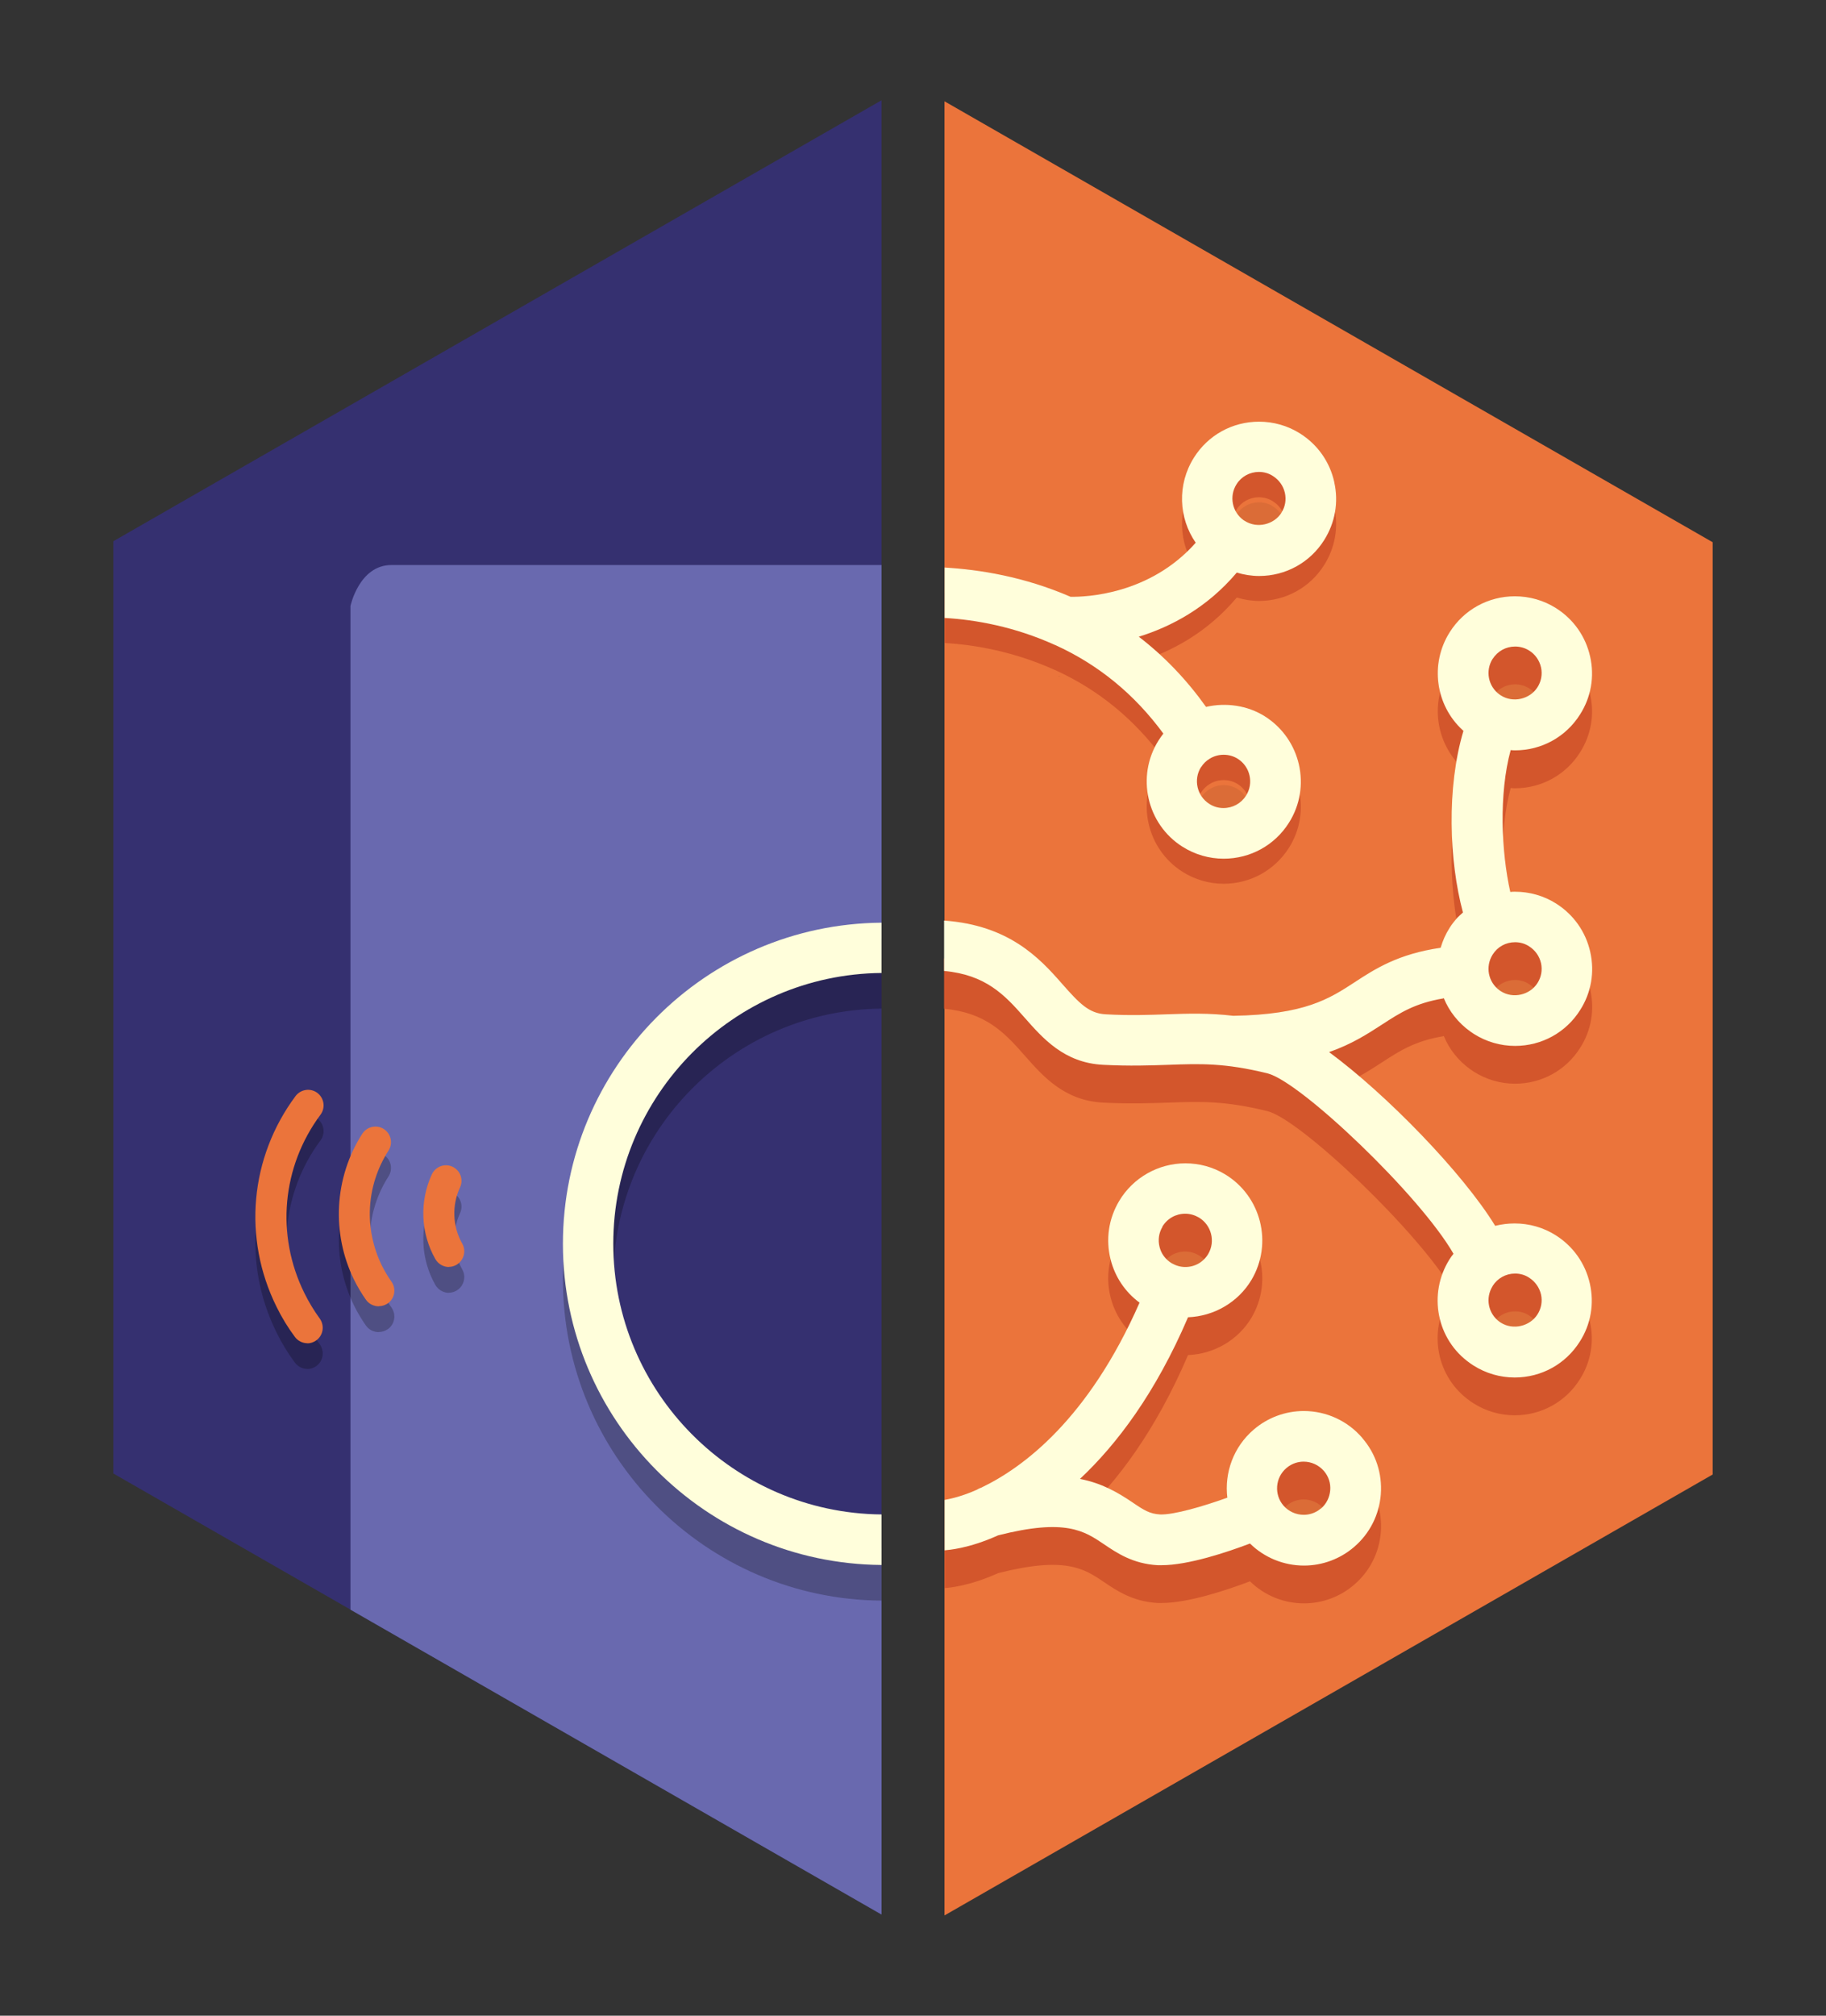 <?xml version="1.0" encoding="UTF-8"?>
<svg xmlns="http://www.w3.org/2000/svg" width="145" height="160" xmlns:xlink="http://www.w3.org/1999/xlink" viewBox="0 0 145 160">
  <rect x="0" y="0" width="145" height="160" fill="#333333" stroke="none"/>
  <defs>
    <style>
      .cls-1 {
        fill: #d3562c;
      }

      .cls-1, .cls-2, .cls-3, .cls-4, .cls-5, .cls-6, .cls-7, .cls-8 {
        stroke-width: 0px;
      }

      .cls-9 {
        isolation: isolate;
      }

      .cls-2, .cls-10 {
        opacity: .25;
      }

      .cls-4 {
        fill: #353070;
      }

      .cls-5 {
        fill: none;
      }

      .cls-6 {
        fill: #6969af;
      }

      .cls-11 {
        opacity: .07;
      }

      .cls-11, .cls-10 {
        mix-blend-mode: multiply;
      }

      .cls-7 {
        fill: #eb743b;
      }

      .cls-12 {
        clip-path: url(#clippath);
      }

      .cls-8 {
        fill: #fffedb;
      }
    </style>
    <clipPath id="clippath">
      <rect class="cls-5" x="75" y="33.46" width="51.43" height="90.79"/>
    </clipPath>
  </defs>
  <g class="cls-9">
    <g id="Layer_1" data-name="Layer 1">
      <g>
        <polygon class="cls-7" points="75 8.04 75 152.04 136 117.04 136 43.04 75 8.04"/>
        <polygon class="cls-4" points="70 7.96 9 42.96 9 116.96 70 151.96 70 7.96"/>
        <g class="cls-11">
          <g class="cls-12">
            <path class="cls-3" d="M92.3,99.77c.39-.65,1.07-1.03,1.82-1.03.38,0,.75.1,1.08.3,1,.6,1.33,1.9.74,2.9-.39.65-1.06,1.03-1.82,1.03-.38,0-.75-.11-1.08-.3-.48-.29-.83-.75-.96-1.29-.14-.55-.06-1.12.23-1.6M104.9,122.14c-.49.42-1.02.51-1.37.51-.62,0-1.21-.27-1.61-.74-.76-.88-.66-2.22.23-2.98.49-.42,1.02-.51,1.37-.51.62,0,1.2.27,1.61.74.37.43.55.98.5,1.54-.04.56-.3,1.07-.73,1.44"/>
            <path class="cls-3" d="M84,53.65c.07.02.14.03.21.05-.07-.01-.14-.03-.21-.05"/>
            <path class="cls-3" d="M95.38,63.3c.17-.27.39-.49.67-.66.33-.21.72-.32,1.12-.32s.79.11,1.12.32c.99.63,1.28,1.94.66,2.92-.39.62-1.06.99-1.8.99-.4,0-.78-.11-1.12-.33-.98-.63-1.28-1.94-.66-2.92M101.76,43.11c-.6.95-1.94,1.27-2.91.65l-.1-.06c-.91-.65-1.16-1.9-.56-2.85.38-.61,1.05-.98,1.78-.98.4,0,.79.11,1.12.33.48.3.81.77.94,1.33.12.55.03,1.1-.28,1.58"/>
            <path class="cls-3" d="M118.53,54.71c.39-.62,1.05-.98,1.78-.98.4,0,.79.11,1.12.33.48.3.81.77.94,1.33.12.55.02,1.11-.28,1.58-.6.95-1.94,1.27-2.91.65l-.09-.06c-.92-.65-1.16-1.9-.56-2.85M118.53,78.17c.39-.61,1.05-.98,1.78-.98.4,0,.79.11,1.12.33.48.3.81.77.94,1.33.12.55.02,1.11-.28,1.58-.6.95-1.94,1.27-2.91.65l-.09-.06c-.92-.65-1.16-1.9-.56-2.85M118.53,104.47c.39-.61,1.05-.98,1.78-.98.4,0,.79.11,1.12.33.48.3.81.77.94,1.33.12.55.02,1.11-.28,1.58-.6.95-1.94,1.27-2.91.65l-.09-.06c-.92-.65-1.16-1.9-.56-2.85"/>
            <path class="cls-3" d="M108.18,114.14c-1.16-1.36-2.86-2.14-4.65-2.14-1.46,0-2.88.53-3.98,1.48-1.61,1.38-2.33,3.43-2.09,5.4-1.95.7-4.26,1.37-5.33,1.33-.82-.04-1.3-.34-2.22-.97-1.17-.79-2.42-1.51-4.15-1.85,2.94-2.76,6.01-6.83,8.58-12.83,2.06-.08,3.98-1.19,5.04-2.97,1.72-2.9.77-6.66-2.12-8.39-.95-.57-2.03-.86-3.13-.86-2.15,0-4.16,1.14-5.26,2.99-.84,1.41-1.08,3.05-.68,4.64.35,1.39,1.16,2.59,2.3,3.43-4.05,9.22-9.22,13.08-12.56,14.68-.13.04-.25.1-.36.17-1.19.53-2.05.71-2.56.81v4c.27-.03,1.88-.12,4.25-1.19,5.35-1.36,6.84-.35,8.41.71,1.02.69,2.29,1.55,4.26,1.66.1,0,.2,0,.31,0,2.11,0,5.17-1.02,7.02-1.72,1.14,1.12,2.68,1.75,4.29,1.75,1.46,0,2.88-.53,3.98-1.48,1.24-1.06,1.99-2.55,2.12-4.18.12-1.63-.39-3.21-1.46-4.45M92.3,97.37c.39-.65,1.07-1.03,1.82-1.03.38,0,.75.11,1.08.3,1,.6,1.33,1.9.74,2.9-.39.65-1.06,1.03-1.82,1.03-.38,0-.75-.11-1.08-.3-.48-.29-.83-.75-.96-1.29-.14-.55-.06-1.12.23-1.6M104.9,119.73c-.49.42-1.02.51-1.37.51-.62,0-1.21-.27-1.61-.73-.76-.88-.66-2.22.23-2.98.49-.42,1.02-.51,1.37-.51.62,0,1.2.27,1.61.74.37.43.55.98.5,1.54s-.3,1.07-.73,1.44"/>
            <path class="cls-3" d="M84,51.25c.07.02.14.03.21.05-.07-.01-.14-.03-.21-.05"/>
            <path class="cls-3" d="M105.95,38.25c-.36-1.6-1.32-2.96-2.71-3.84-.98-.62-2.11-.94-3.26-.94-2.12,0-4.05,1.07-5.17,2.85-1.35,2.14-1.22,4.8.14,6.76-3.65,4.12-8.71,4.31-9.94,4.29-3.69-1.6-7.23-2.16-10-2.32v4c2.44.14,5.55.69,8.75,2.14,0,0,0,0,.01,0,3.45,1.56,6.33,3.93,8.61,7.04-.13.17-.26.35-.38.54-1.8,2.85-.94,6.65,1.9,8.44.98.62,2.11.95,3.27.95,2.11,0,4.05-1.06,5.18-2.85,1.81-2.85.95-6.64-1.91-8.45-1.38-.87-3.09-1.11-4.67-.75-1.54-2.16-3.32-4.02-5.34-5.57,2.52-.78,5.4-2.27,7.78-5.09.57.17,1.17.27,1.77.27,2.12,0,4.05-1.07,5.17-2.85.87-1.38,1.16-3.01.8-4.6M95.38,60.89c.17-.27.39-.49.67-.66.33-.21.72-.32,1.12-.32s.79.11,1.12.32c.99.63,1.28,1.94.66,2.92-.39.62-1.06.99-1.8.99-.4,0-.78-.11-1.12-.33-.98-.62-1.28-1.94-.66-2.92M101.76,40.7c-.6.95-1.94,1.27-2.91.65l-.1-.06c-.91-.65-1.16-1.9-.56-2.85.38-.61,1.05-.98,1.78-.98.4,0,.79.11,1.12.33.48.31.81.77.94,1.33.12.55.03,1.11-.28,1.58"/>
            <path class="cls-3" d="M114.65,79.23c.42,1.03,1.14,1.96,2.11,2.65.07.05.15.1.28.19.98.62,2.11.95,3.27.95,2.12,0,4.05-1.07,5.17-2.85.88-1.38,1.16-3.01.8-4.61-.36-1.6-1.32-2.96-2.71-3.84-.98-.62-2.11-.94-3.27-.94-.12,0-.25,0-.37.02-.71-3.16-.92-7.77.03-11.26.11.01.23.02.34.02,2.12,0,4.05-1.07,5.17-2.85.88-1.38,1.16-3.01.8-4.6-.36-1.6-1.32-2.96-2.71-3.84-.98-.62-2.11-.94-3.27-.94-2.11,0-4.05,1.07-5.17,2.85-1.6,2.53-1.12,5.8,1.02,7.77.02.02.05.04.07.06-1.35,4.52-1.14,10.32-.04,14.42-.14.13-.29.26-.43.4-.23.26-.45.53-.63.82-.32.5-.55,1.03-.71,1.58-3.37.49-5.2,1.67-6.82,2.73-2.04,1.33-3.96,2.57-9.64,2.67-1.96-.23-3.55-.18-5.29-.12-1.43.05-2.91.11-4.85,0-1.34-.07-2.1-.88-3.46-2.42-1.8-2.06-4.22-4.65-9.37-5.02v4c3.29.3,4.8,1.89,6.36,3.67,1.49,1.69,3.17,3.62,6.26,3.78,2.12.11,3.76.05,5.21,0,2.49-.09,4.45-.16,7.85.68,2.61.64,12.1,9.67,14.77,14.32-.11.14-.22.28-.31.43-1.74,2.76-1.03,6.39,1.62,8.25.07.05.15.11.28.19.98.62,2.11.95,3.27.95,2.12,0,4.05-1.07,5.17-2.85.88-1.37,1.16-3.01.8-4.6-.36-1.6-1.32-2.96-2.71-3.84-.98-.62-2.11-.94-3.27-.94-.53,0-1.05.07-1.54.19-2.56-4.19-8.65-10.45-13.19-13.79,1.81-.63,3.05-1.44,4.21-2.19,1.43-.93,2.61-1.69,4.86-2.07M118.53,52.3c.39-.61,1.05-.98,1.78-.98.4,0,.79.11,1.12.32.48.3.81.77.94,1.33.12.55.02,1.11-.28,1.58-.6.95-1.94,1.27-2.91.65l-.09-.06c-.92-.65-1.16-1.9-.56-2.85M118.53,75.77c.39-.62,1.05-.98,1.78-.98.4,0,.79.11,1.12.33.48.31.81.77.94,1.33.12.55.02,1.11-.28,1.58-.6.95-1.94,1.27-2.91.65l-.09-.06c-.92-.65-1.16-1.9-.56-2.85M118.53,102.07c.39-.61,1.05-.98,1.78-.98.4,0,.79.11,1.12.33.48.31.81.78.94,1.33.12.55.02,1.11-.28,1.58-.6.95-1.94,1.27-2.91.66l-.09-.06c-.92-.65-1.16-1.9-.56-2.85"/>
          </g>
        </g>
        <path class="cls-1" d="M108.18,117.14c-1.16-1.36-2.86-2.14-4.65-2.14-1.46,0-2.88.53-3.98,1.48-1.61,1.38-2.33,3.43-2.09,5.4-1.95.7-4.26,1.37-5.33,1.33-.82-.04-1.3-.34-2.22-.97-1.17-.79-2.42-1.51-4.15-1.85,2.94-2.76,6.01-6.83,8.58-12.83,2.06-.08,3.98-1.19,5.04-2.97,1.72-2.9.77-6.66-2.12-8.39-.95-.57-2.03-.86-3.13-.86-2.15,0-4.16,1.14-5.26,2.99-.84,1.41-1.08,3.05-.68,4.64.35,1.39,1.16,2.59,2.3,3.43-4.05,9.22-9.22,13.08-12.56,14.68-.13.04-.25.1-.36.17-1.19.53-2.05.71-2.56.81v4c.27-.03,1.88-.12,4.25-1.19,5.35-1.36,6.84-.35,8.41.71,1.02.69,2.29,1.55,4.26,1.66.1,0,.2,0,.31,0,2.11,0,5.17-1.02,7.02-1.72,1.14,1.12,2.68,1.75,4.29,1.75,1.46,0,2.88-.53,3.98-1.48,1.24-1.06,1.99-2.54,2.12-4.18.12-1.63-.39-3.21-1.46-4.45M92.3,100.37c.39-.65,1.07-1.03,1.82-1.03.38,0,.75.11,1.08.3,1,.6,1.33,1.9.74,2.9-.39.65-1.06,1.03-1.82,1.03-.38,0-.75-.11-1.08-.3-.48-.29-.83-.75-.96-1.29-.14-.55-.06-1.12.23-1.6M104.9,122.73c-.49.42-1.02.51-1.37.51-.62,0-1.21-.27-1.61-.73-.76-.88-.66-2.22.23-2.98.49-.42,1.02-.51,1.37-.51.62,0,1.2.27,1.61.74.37.43.55.98.5,1.54s-.3,1.07-.73,1.44"/>
        <path class="cls-3" d="M84,53.65c.07.02.14.03.21.05-.07-.01-.14-.03-.21-.05"/>
        <path class="cls-1" d="M105.95,40.25c-.36-1.6-1.32-2.96-2.71-3.84-.98-.62-2.11-.94-3.26-.94-2.12,0-4.05,1.06-5.17,2.85-1.35,2.14-1.22,4.8.14,6.76-3.65,4.12-8.71,4.31-9.94,4.29-3.69-1.61-7.23-2.17-10-2.32v3.99c2.44.14,5.55.69,8.75,2.14,0,0,0,0,.01,0,3.45,1.56,6.33,3.93,8.61,7.04-.13.17-.26.35-.38.54-1.8,2.85-.94,6.64,1.9,8.44.98.62,2.11.95,3.27.95,2.11,0,4.05-1.07,5.18-2.85,1.81-2.85.95-6.64-1.91-8.45-1.38-.87-3.09-1.11-4.67-.75-1.54-2.16-3.32-4.02-5.34-5.57,2.52-.78,5.4-2.27,7.78-5.1.57.17,1.17.27,1.77.27,2.12,0,4.05-1.07,5.17-2.85.87-1.38,1.16-3.01.8-4.6M95.38,62.9c.17-.27.39-.49.67-.66.33-.21.72-.32,1.12-.32s.79.11,1.12.32c.99.63,1.28,1.94.66,2.92-.39.62-1.06.99-1.8.99-.4,0-.78-.11-1.12-.33-.98-.63-1.28-1.94-.66-2.92M101.76,42.71c-.6.95-1.94,1.27-2.91.65l-.1-.06c-.91-.65-1.16-1.9-.56-2.85.38-.61,1.05-.98,1.78-.98.4,0,.79.11,1.12.33.48.3.81.77.94,1.33.12.55.03,1.1-.28,1.58"/>
        <path class="cls-1" d="M114.65,82.23c.42,1.03,1.14,1.96,2.11,2.65.07.05.15.1.28.19.98.62,2.11.95,3.27.95,2.12,0,4.05-1.07,5.17-2.85.88-1.37,1.16-3.01.8-4.6-.36-1.6-1.32-2.96-2.71-3.84-.98-.62-2.11-.94-3.27-.94-.12,0-.25,0-.37.02-.71-3.16-.92-7.77.03-11.26.11.01.23.02.34.02,2.12,0,4.05-1.07,5.17-2.85.88-1.38,1.16-3.01.8-4.6-.36-1.6-1.32-2.96-2.71-3.84-.98-.62-2.11-.94-3.27-.94-2.11,0-4.05,1.06-5.17,2.85-1.6,2.53-1.12,5.8,1.02,7.77.02.02.05.04.07.06-1.35,4.52-1.14,10.32-.04,14.42-.14.13-.29.25-.43.4-.23.26-.45.53-.63.82-.32.5-.55,1.03-.71,1.58-3.37.49-5.2,1.67-6.82,2.73-2.04,1.32-3.96,2.57-9.64,2.66-1.96-.23-3.55-.18-5.29-.12-1.43.05-2.91.11-4.85,0-1.34-.07-2.1-.88-3.46-2.42-1.8-2.06-4.22-4.65-9.37-5.02v4c3.29.3,4.8,1.89,6.36,3.67,1.49,1.69,3.17,3.62,6.26,3.78,2.12.11,3.76.05,5.21,0,2.49-.09,4.45-.16,7.85.68,2.61.64,12.1,9.67,14.77,14.32-.11.14-.22.28-.31.43-1.74,2.76-1.03,6.39,1.62,8.25.07.05.15.11.28.19.98.62,2.11.95,3.27.95,2.12,0,4.05-1.07,5.17-2.85.88-1.37,1.16-3.01.8-4.6-.36-1.6-1.32-2.96-2.71-3.84-.98-.62-2.11-.94-3.27-.94-.53,0-1.05.07-1.54.19-2.56-4.19-8.65-10.45-13.19-13.79,1.81-.63,3.05-1.44,4.21-2.19,1.43-.93,2.61-1.69,4.86-2.07M118.53,55.3c.39-.61,1.05-.98,1.78-.98.4,0,.79.11,1.12.32.48.31.81.77.94,1.33.12.55.02,1.11-.28,1.58-.6.95-1.94,1.27-2.91.65l-.09-.06c-.92-.65-1.16-1.9-.56-2.85M118.53,78.77c.39-.62,1.05-.98,1.78-.98.4,0,.79.11,1.12.33.48.31.81.77.94,1.33.12.55.02,1.11-.28,1.58-.6.95-1.94,1.27-2.91.65l-.09-.06c-.92-.65-1.16-1.9-.56-2.85M118.53,105.07c.39-.61,1.05-.98,1.78-.98.4,0,.79.11,1.12.33.48.31.81.78.94,1.33.12.55.02,1.11-.28,1.58-.6.95-1.94,1.27-2.91.66l-.09-.06c-.92-.65-1.16-1.9-.56-2.85"/>
        <path class="cls-8" d="M108.18,114.14c-1.16-1.36-2.86-2.14-4.65-2.14-1.46,0-2.88.53-3.98,1.48-1.61,1.38-2.33,3.43-2.09,5.4-1.95.7-4.26,1.37-5.33,1.33-.82-.04-1.3-.34-2.22-.97-1.17-.79-2.42-1.51-4.15-1.85,2.94-2.76,6.01-6.83,8.58-12.83,2.06-.08,3.98-1.19,5.04-2.97,1.72-2.9.77-6.66-2.12-8.39-.95-.57-2.03-.86-3.13-.86-2.15,0-4.16,1.14-5.26,2.99-.84,1.41-1.08,3.05-.68,4.64.35,1.39,1.16,2.59,2.3,3.43-4.05,9.22-9.22,13.08-12.56,14.68-.13.04-.25.1-.36.17-1.19.53-2.05.71-2.56.81v4c.27-.03,1.88-.12,4.25-1.19,5.35-1.36,6.84-.35,8.41.71,1.02.69,2.29,1.55,4.26,1.66.1,0,.2,0,.31,0,2.11,0,5.17-1.02,7.02-1.72,1.14,1.12,2.68,1.75,4.29,1.75,1.46,0,2.88-.53,3.98-1.48,1.24-1.06,1.99-2.55,2.12-4.18.12-1.63-.39-3.21-1.46-4.45M92.3,97.37c.39-.65,1.07-1.03,1.82-1.03.38,0,.75.11,1.08.3,1,.6,1.33,1.9.74,2.9-.39.65-1.06,1.03-1.82,1.03-.38,0-.75-.11-1.08-.3-.48-.29-.83-.75-.96-1.29-.14-.55-.06-1.12.23-1.6M104.9,119.73c-.49.42-1.02.51-1.37.51-.62,0-1.21-.27-1.61-.73-.76-.88-.66-2.22.23-2.98.49-.42,1.02-.51,1.37-.51.62,0,1.2.27,1.61.74.37.43.55.98.5,1.54s-.3,1.07-.73,1.44"/>
        <path class="cls-8" d="M84,51.25c.07.02.14.03.21.05-.07-.01-.14-.03-.21-.05"/>
        <path class="cls-8" d="M105.95,38.25c-.36-1.6-1.32-2.96-2.71-3.84-.98-.62-2.11-.94-3.26-.94-2.12,0-4.05,1.07-5.17,2.85-1.35,2.14-1.22,4.8.14,6.76-3.65,4.12-8.71,4.31-9.94,4.29-3.69-1.6-7.23-2.16-10-2.32v4c2.44.14,5.55.69,8.75,2.14,0,0,0,0,.01,0,3.45,1.56,6.33,3.93,8.61,7.04-.13.17-.26.35-.38.54-1.8,2.85-.94,6.65,1.9,8.44.98.62,2.11.95,3.27.95,2.11,0,4.05-1.06,5.18-2.85,1.81-2.85.95-6.64-1.91-8.45-1.38-.87-3.09-1.11-4.67-.75-1.54-2.16-3.32-4.02-5.34-5.57,2.52-.78,5.4-2.27,7.78-5.09.57.17,1.17.27,1.77.27,2.12,0,4.05-1.07,5.17-2.85.87-1.38,1.16-3.01.8-4.6M95.38,60.89c.17-.27.39-.49.67-.66.33-.21.72-.32,1.12-.32s.79.11,1.12.32c.99.63,1.28,1.94.66,2.92-.39.62-1.06.99-1.8.99-.4,0-.78-.11-1.12-.33-.98-.62-1.28-1.94-.66-2.92M101.76,40.7c-.6.95-1.94,1.27-2.91.65l-.1-.06c-.91-.65-1.16-1.9-.56-2.85.38-.61,1.05-.98,1.78-.98.4,0,.79.11,1.12.33.48.31.81.77.94,1.33.12.55.03,1.11-.28,1.58"/>
        <path class="cls-8" d="M114.65,79.23c.42,1.03,1.14,1.96,2.11,2.65.07.05.15.1.28.19.98.62,2.11.95,3.27.95,2.12,0,4.05-1.07,5.17-2.85.88-1.38,1.16-3.01.8-4.61-.36-1.6-1.32-2.96-2.71-3.84-.98-.62-2.11-.94-3.27-.94-.12,0-.25,0-.37.02-.71-3.16-.92-7.77.03-11.26.11.01.23.02.34.02,2.12,0,4.05-1.07,5.17-2.85.88-1.38,1.16-3.01.8-4.6-.36-1.6-1.32-2.96-2.71-3.84-.98-.62-2.11-.94-3.27-.94-2.11,0-4.05,1.07-5.17,2.85-1.6,2.53-1.12,5.8,1.02,7.77.02.02.05.04.07.06-1.35,4.52-1.14,10.32-.04,14.42-.14.13-.29.26-.43.4-.23.26-.45.53-.63.82-.32.5-.55,1.03-.71,1.58-3.37.49-5.2,1.67-6.82,2.73-2.04,1.33-3.96,2.57-9.64,2.67-1.96-.23-3.55-.18-5.29-.12-1.43.05-2.91.11-4.85,0-1.34-.07-2.1-.88-3.46-2.42-1.8-2.06-4.22-4.65-9.37-5.02v4c3.29.3,4.8,1.89,6.36,3.67,1.49,1.69,3.17,3.62,6.26,3.78,2.12.11,3.76.05,5.21,0,2.49-.09,4.45-.16,7.85.68,2.61.64,12.1,9.67,14.77,14.32-.11.14-.22.28-.31.43-1.74,2.76-1.03,6.39,1.62,8.25.07.05.15.11.28.19.98.62,2.11.95,3.27.95,2.12,0,4.05-1.07,5.17-2.85.88-1.37,1.16-3.01.8-4.6-.36-1.6-1.32-2.96-2.71-3.84-.98-.62-2.11-.94-3.27-.94-.53,0-1.05.07-1.54.19-2.56-4.19-8.65-10.45-13.19-13.79,1.81-.63,3.05-1.44,4.21-2.19,1.43-.93,2.61-1.69,4.86-2.07M118.53,52.3c.39-.61,1.05-.98,1.78-.98.4,0,.79.11,1.12.32.48.3.81.77.94,1.33.12.55.02,1.11-.28,1.58-.6.95-1.94,1.27-2.91.65l-.09-.06c-.92-.65-1.16-1.9-.56-2.85M118.53,75.77c.39-.62,1.05-.98,1.78-.98.4,0,.79.11,1.12.33.48.31.81.77.94,1.33.12.55.02,1.11-.28,1.58-.6.95-1.94,1.27-2.91.65l-.09-.06c-.92-.65-1.16-1.9-.56-2.85M118.53,102.07c.39-.61,1.05-.98,1.78-.98.4,0,.79.11,1.12.33.48.31.81.78.94,1.33.12.55.02,1.11-.28,1.58-.6.95-1.94,1.27-2.91.66l-.09-.06c-.92-.65-1.16-1.9-.56-2.85"/>
        <path class="cls-6" d="M70,74.51v-29.66H31.08c-2.56,0-3.25,3.25-3.25,3.25v79.67l42.17,24.2v-29.06c-5.01-.2-22.38-2.44-22.38-23.71,0-19.99,16.08-23.91,22.38-24.68Z"/>
        <path class="cls-2" d="M70,80.08v-4.01c-13.97.11-25.3,11.5-25.3,25.49s11.33,25.39,25.3,25.49v-4.01c-11.76-.11-21.3-9.7-21.3-21.49s9.54-21.38,21.3-21.49Z"/>
        <path class="cls-8" d="M70,77.25v-4.01c-13.97.11-25.3,11.5-25.3,25.49s11.33,25.39,25.3,25.49v-4.01c-11.76-.11-21.3-9.7-21.3-21.49s9.54-21.38,21.3-21.49Z"/>
        <g>
          <g class="cls-10">
            <path class="cls-3" d="M30.08,105.73c.24,0,.49-.07.71-.22.56-.39.69-1.17.3-1.72-.28-.4-.53-.82-.75-1.25-1.46-2.96-1.27-6.38.51-9.16.37-.58.2-1.34-.37-1.71-.57-.37-1.34-.2-1.71.37-2.23,3.47-2.47,7.91-.65,11.6.27.55.59,1.08.94,1.58.24.34.63.52,1.02.52"/>
            <path class="cls-3" d="M24.4,108.67c.25,0,.5-.08.72-.24.55-.4.67-1.17.27-1.73-.46-.63-.87-1.31-1.22-2.02-2.28-4.61-1.79-10.03,1.28-14.16.41-.55.29-1.32-.25-1.73-.55-.41-1.32-.29-1.73.25-3.63,4.88-4.21,11.28-1.51,16.73.41.84.9,1.64,1.45,2.38.24.33.62.51,1,.51"/>
            <path class="cls-3" d="M35.64,102.61c.2,0,.41-.05.6-.16.59-.34.8-1.09.47-1.68-.78-1.37-.84-3.04-.18-4.47.29-.62.02-1.35-.6-1.64-.62-.29-1.35-.01-1.64.61-.99,2.15-.89,4.66.28,6.72.23.4.65.63,1.08.63"/>
          </g>
          <g>
            <path class="cls-7" d="M30.08,103.68c.24,0,.49-.07.71-.22.56-.39.69-1.17.3-1.72-.28-.4-.53-.82-.75-1.25-1.46-2.96-1.27-6.38.51-9.16.37-.58.2-1.34-.37-1.71-.57-.37-1.34-.2-1.71.37-2.23,3.47-2.47,7.91-.65,11.6.27.55.59,1.08.94,1.58.24.34.63.52,1.02.52"/>
            <path class="cls-7" d="M24.4,106.63c.25,0,.5-.08.72-.24.55-.4.67-1.17.27-1.73-.46-.63-.87-1.31-1.22-2.02-2.28-4.61-1.79-10.03,1.28-14.16.41-.55.29-1.32-.25-1.73-.55-.41-1.32-.29-1.73.25-3.63,4.88-4.21,11.28-1.51,16.73.41.84.9,1.64,1.45,2.38.24.33.62.51,1,.51"/>
            <path class="cls-7" d="M35.64,100.56c.2,0,.41-.05.6-.16.59-.34.8-1.09.47-1.68-.78-1.37-.84-3.04-.18-4.47.29-.62.02-1.35-.6-1.64-.62-.29-1.35-.01-1.64.61-.99,2.15-.89,4.66.28,6.72.23.4.65.63,1.08.63"/>
          </g>
        </g>
      </g>
    </g>
  </g>
</svg>